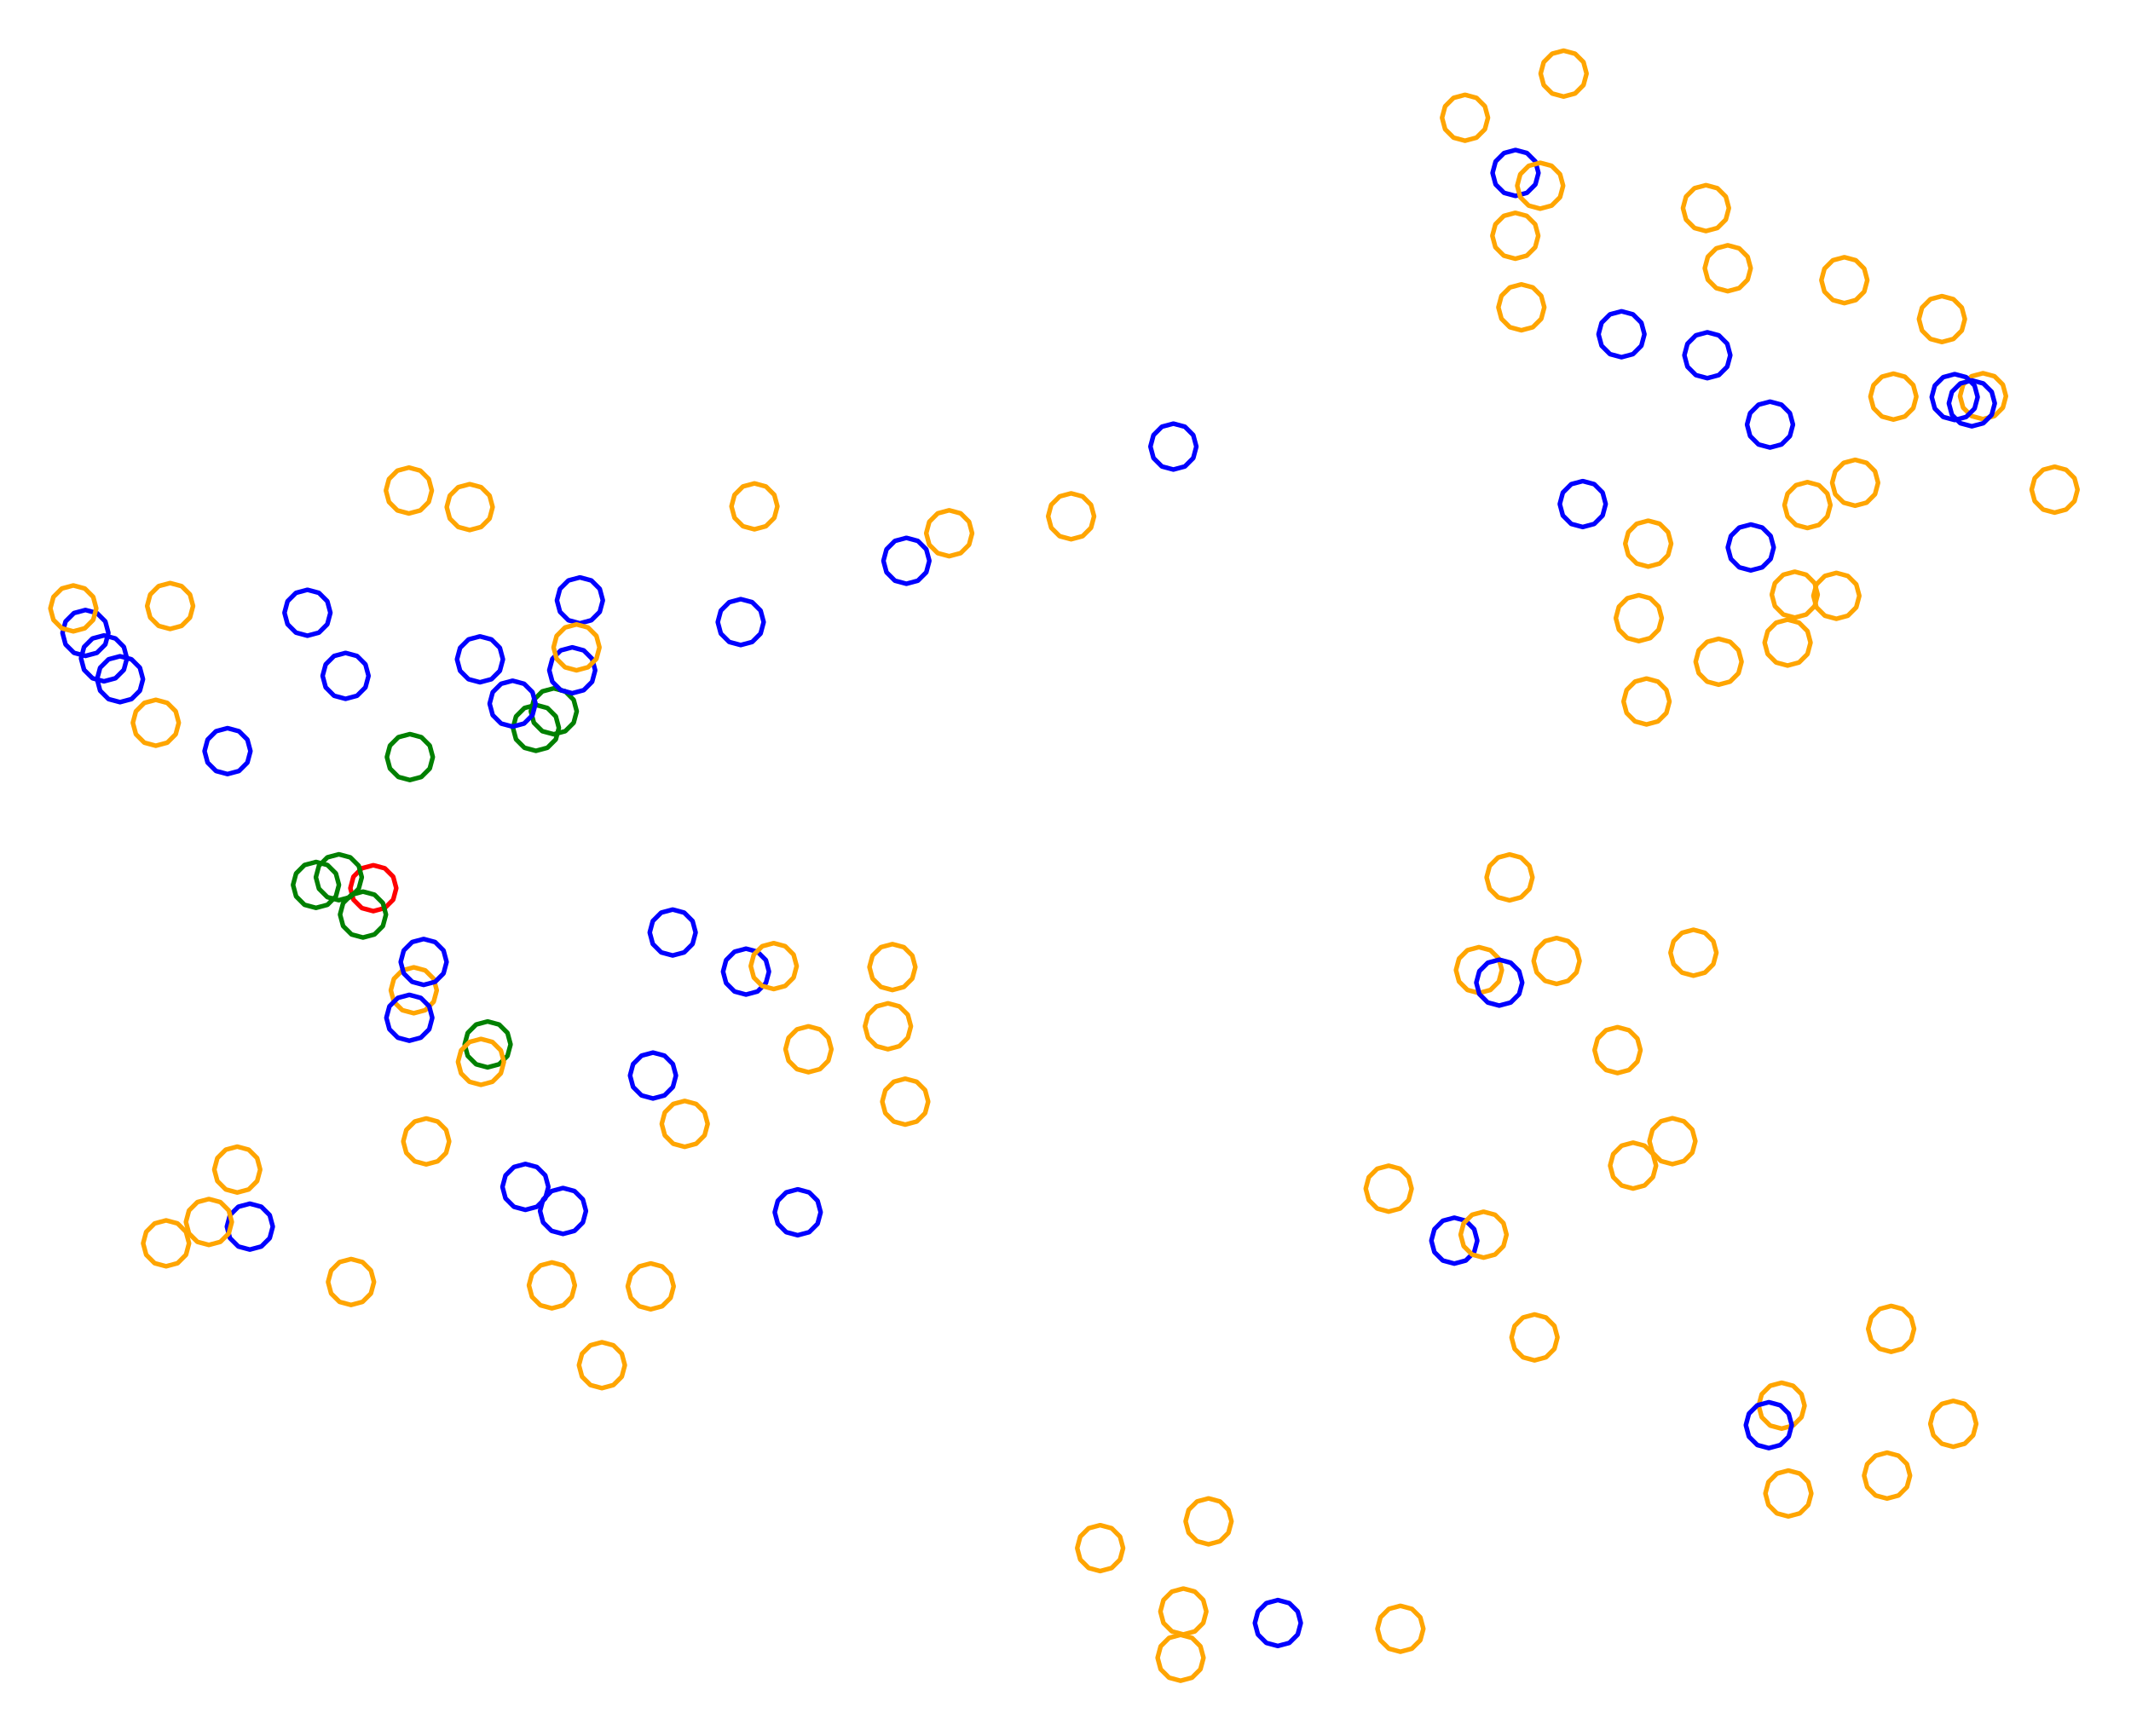 <?xml version="1.0" ?><!DOCTYPE svg  PUBLIC '-//W3C//DTD SVG 1.1//EN'  'http://www.w3.org/Graphics/SVG/1.1/DTD/svg11.dtd'><svg height="378.000" viewBox="-270.000 -186.000 464.000 378.000" width="464.000" xmlns="http://www.w3.org/2000/svg"><line fill="none" stroke="none" stroke-linecap="round" stroke-width="2.0" x1="0.0" x2="0.0" y1="0.0" y2="0.0"/><polygon fill="none" fill-rule="evenodd" points="0.0,0.0 0.0,0.0 0.0,0.0" stroke-linejoin="round"/><polyline fill="none" points="32.368,77.865 34.868,77.195 36.698,75.365 37.368,72.865 36.698,70.365 34.868,68.535 32.368,67.865 29.868,68.535 28.038,70.365 27.368,72.865 28.038,75.365 29.868,77.195 32.368,77.865" stroke="#ffa500" stroke-linecap="round" stroke-linejoin="round"/><polyline fill="none" points="52.018,30.266 54.518,29.596 56.348,27.766 57.018,25.266 56.348,22.766 54.518,20.936 52.018,20.266 49.518,20.936 47.688,22.766 47.018,25.266 47.688,27.766 49.518,29.596 52.018,30.266" stroke="#ffa500" stroke-linecap="round" stroke-linejoin="round"/><polyline fill="none" points="86.827,-46.375 89.327,-47.045 91.157,-48.875 91.827,-51.375 91.157,-53.875 89.327,-55.705 86.827,-56.375 84.327,-55.705 82.496,-53.875 81.827,-51.375 82.496,-48.875 84.327,-47.045 86.827,-46.375" stroke="#ffa500" stroke-linecap="round" stroke-linejoin="round"/><polyline fill="none" points="-105.732,-70.727 -103.232,-71.397 -101.402,-73.227 -100.732,-75.727 -101.402,-78.227 -103.232,-80.057 -105.732,-80.727 -108.232,-80.057 -110.062,-78.227 -110.732,-75.727 -110.062,-73.227 -108.232,-71.397 -105.732,-70.727" stroke="#ffa500" stroke-linecap="round" stroke-linejoin="round"/><polyline fill="none" points="-123.532,22.082 -121.032,21.413 -119.202,19.582 -118.532,17.082 -119.202,14.582 -121.032,12.752 -123.532,12.082 -126.032,12.752 -127.862,14.582 -128.532,17.082 -127.862,19.582 -126.032,21.413 -123.532,22.082" stroke="#00f" stroke-linecap="round" stroke-linejoin="round"/><polyline fill="none" points="-247.362,-37.62 -244.862,-38.29 -243.032,-40.12 -242.362,-42.62 -243.032,-45.12 -244.862,-46.951 -247.362,-47.62 -249.862,-46.951 -251.692,-45.12 -252.362,-42.62 -251.692,-40.12 -249.862,-38.29 -247.362,-37.62" stroke="#00f" stroke-linecap="round" stroke-linejoin="round"/><polyline fill="none" points="161.773,-94.727 164.273,-95.397 166.103,-97.227 166.773,-99.727 166.103,-102.227 164.273,-104.057 161.773,-104.727 159.273,-104.057 157.443,-102.227 156.773,-99.727 157.443,-97.227 159.273,-95.397 161.773,-94.727" stroke="#ffa500" stroke-linecap="round" stroke-linejoin="round"/><polyline fill="none" points="70.456,-164.971 72.956,-165.641 74.786,-167.471 75.456,-169.971 74.786,-172.471 72.956,-174.302 70.456,-174.971 67.956,-174.302 66.126,-172.471 65.456,-169.971 66.126,-167.471 67.956,-165.641 70.456,-164.971" stroke="#ffa500" stroke-linecap="round" stroke-linejoin="round"/><polyline fill="none" points="-251.396,-43.156 -248.896,-43.825 -247.066,-45.656 -246.396,-48.156 -247.066,-50.656 -248.896,-52.486 -251.396,-53.156 -253.896,-52.486 -255.726,-50.656 -256.396,-48.156 -255.726,-45.656 -253.896,-43.825 -251.396,-43.156" stroke="#00f" stroke-linecap="round" stroke-linejoin="round"/><polyline fill="none" points="-155.599,77.483 -153.099,76.813 -151.269,74.983 -150.599,72.483 -151.269,69.983 -153.099,68.153 -155.599,67.483 -158.099,68.153 -159.929,69.983 -160.599,72.483 -159.929,74.983 -158.099,76.813 -155.599,77.483" stroke="#00f" stroke-linecap="round" stroke-linejoin="round"/><polyline fill="none" points="119.392,144.245 121.892,143.576 123.722,141.745 124.392,139.245 123.722,136.745 121.892,134.915 119.392,134.245 116.892,134.915 115.062,136.745 114.392,139.245 115.062,141.745 116.892,143.576 119.392,144.245" stroke="#ffa500" stroke-linecap="round" stroke-linejoin="round"/><polyline fill="none" points="94.146,67.524 96.646,66.854 98.476,65.024 99.146,62.524 98.476,60.024 96.646,58.194 94.146,57.524 91.646,58.194 89.816,60.024 89.146,62.524 89.816,65.024 91.646,66.854 94.146,67.524" stroke="#ffa500" stroke-linecap="round" stroke-linejoin="round"/><polyline fill="none" points="131.584,-119.986 134.084,-120.656 135.915,-122.486 136.584,-124.986 135.915,-127.486 134.084,-129.317 131.584,-129.986 129.084,-129.317 127.254,-127.486 126.584,-124.986 127.254,-122.486 129.084,-120.656 131.584,-119.986" stroke="#ffa500" stroke-linecap="round" stroke-linejoin="round"/><polyline fill="none" points="-72.642,-58.866 -70.142,-59.536 -68.312,-61.366 -67.642,-63.866 -68.312,-66.366 -70.142,-68.196 -72.642,-68.866 -75.142,-68.196 -76.972,-66.366 -77.642,-63.866 -76.972,-61.366 -75.142,-59.536 -72.642,-58.866" stroke="#00f" stroke-linecap="round" stroke-linejoin="round"/><polyline fill="none" points="-12.95,180.033 -10.45,179.363 -8.62,177.533 -7.95,175.033 -8.62,172.533 -10.45,170.703 -12.95,170.033 -15.45,170.703 -17.28,172.533 -17.95,175.033 -17.28,177.533 -15.45,179.363 -12.95,180.033" stroke="#ffa500" stroke-linecap="round" stroke-linejoin="round"/><polyline fill="none" points="133.933,-75.865 136.433,-76.535 138.263,-78.365 138.933,-80.865 138.263,-83.365 136.433,-85.195 133.933,-85.865 131.433,-85.195 129.603,-83.365 128.933,-80.865 129.603,-78.365 131.433,-76.535 133.933,-75.865" stroke="#ffa500" stroke-linecap="round" stroke-linejoin="round"/><polyline fill="none" points="-180.757,-16.125 -178.257,-16.795 -176.427,-18.625 -175.757,-21.125 -176.427,-23.625 -178.257,-25.455 -180.757,-26.125 -183.257,-25.455 -185.087,-23.625 -185.757,-21.125 -185.087,-18.625 -183.257,-16.795 -180.757,-16.125" stroke="#008000" stroke-linecap="round" stroke-linejoin="round"/><polyline fill="none" points="58.685,10.083 61.185,9.413 63.015,7.583 63.685,5.083 63.015,2.583 61.185,0.753 58.685,0.083 56.185,0.753 54.355,2.583 53.685,5.083 54.355,7.583 56.185,9.413 58.685,10.083" stroke="#ffa500" stroke-linecap="round" stroke-linejoin="round"/><polyline fill="none" points="-203.059,-47.555 -200.559,-48.225 -198.729,-50.055 -198.059,-52.555 -198.729,-55.055 -200.559,-56.885 -203.059,-57.555 -205.559,-56.885 -207.389,-55.055 -208.059,-52.555 -207.389,-50.055 -205.559,-48.225 -203.059,-47.555" stroke="#00f" stroke-linecap="round" stroke-linejoin="round"/><polyline fill="none" points="59.983,-143.336 62.483,-144.006 64.313,-145.836 64.983,-148.336 64.313,-150.836 62.483,-152.666 59.983,-153.336 57.483,-152.666 55.653,-150.836 54.983,-148.336 55.653,-145.836 57.483,-144.006 59.983,-143.336" stroke="#00f" stroke-linecap="round" stroke-linejoin="round"/><polyline fill="none" points="119.225,-41.056 121.725,-41.726 123.556,-43.556 124.225,-46.056 123.556,-48.556 121.725,-50.386 119.225,-51.056 116.725,-50.386 114.895,-48.556 114.225,-46.056 114.895,-43.556 116.725,-41.726 119.225,-41.056" stroke="#ffa500" stroke-linecap="round" stroke-linejoin="round"/><polyline fill="none" points="-72.897,58.916 -70.397,58.246 -68.567,56.416 -67.897,53.916 -68.567,51.416 -70.397,49.585 -72.897,48.916 -75.397,49.585 -77.227,51.416 -77.897,53.916 -77.227,56.416 -75.397,58.246 -72.897,58.916" stroke="#ffa500" stroke-linecap="round" stroke-linejoin="round"/><polyline fill="none" points="106.195,-122.583 108.695,-123.253 110.525,-125.083 111.195,-127.583 110.525,-130.083 108.695,-131.913 106.195,-132.583 103.695,-131.913 101.864,-130.083 101.195,-127.583 101.864,-125.083 103.695,-123.253 106.195,-122.583" stroke="#ffa500" stroke-linecap="round" stroke-linejoin="round"/><polyline fill="none" points="-96.31,83.011 -93.81,82.341 -91.98,80.511 -91.31,78.011 -91.98,75.511 -93.81,73.68 -96.31,73.011 -98.81,73.68 -100.64,75.511 -101.31,78.011 -100.64,80.511 -98.81,82.341 -96.31,83.011" stroke="#00f" stroke-linecap="round" stroke-linejoin="round"/><polyline fill="none" points="111.207,-61.778 113.707,-62.448 115.537,-64.278 116.207,-66.778 115.537,-69.278 113.707,-71.108 111.207,-71.778 108.707,-71.108 106.877,-69.278 106.207,-66.778 106.877,-64.278 108.707,-62.448 111.207,-61.778" stroke="#00f" stroke-linecap="round" stroke-linejoin="round"/><polyline fill="none" points="159.341,-93.162 161.841,-93.832 163.671,-95.662 164.341,-98.162 163.671,-100.662 161.841,-102.492 159.341,-103.162 156.841,-102.492 155.011,-100.662 154.341,-98.162 155.011,-95.662 156.841,-93.832 159.341,-93.162" stroke="#00f" stroke-linecap="round" stroke-linejoin="round"/><polyline fill="none" points="85.585,72.843 88.085,72.173 89.915,70.343 90.585,67.843 89.915,65.343 88.085,63.512 85.585,62.843 83.085,63.512 81.254,65.343 80.585,67.843 81.254,70.343 83.085,72.173 85.585,72.843" stroke="#ffa500" stroke-linecap="round" stroke-linejoin="round"/><polyline fill="none" points="98.729,26.483 101.229,25.813 103.059,23.983 103.729,21.483 103.059,18.983 101.229,17.153 98.729,16.483 96.229,17.153 94.399,18.983 93.729,21.483 94.399,23.983 96.229,25.813 98.729,26.483" stroke="#ffa500" stroke-linecap="round" stroke-linejoin="round"/><polyline fill="none" points="-36.776,-68.56 -34.276,-69.23 -32.446,-71.06 -31.776,-73.56 -32.446,-76.06 -34.276,-77.89 -36.776,-78.56 -39.276,-77.89 -41.106,-76.06 -41.776,-73.56 -41.106,-71.06 -39.276,-69.23 -36.776,-68.56" stroke="#ffa500" stroke-linecap="round" stroke-linejoin="round"/><polyline fill="none" points="-76.662,42.502 -74.162,41.832 -72.331,40.002 -71.662,37.502 -72.331,35.002 -74.162,33.172 -76.662,32.502 -79.162,33.172 -80.992,35.002 -81.662,37.502 -80.992,40.002 -79.162,41.832 -76.662,42.502" stroke="#ffa500" stroke-linecap="round" stroke-linejoin="round"/><polyline fill="none" points="-179.902,34.662 -177.402,33.992 -175.572,32.162 -174.902,29.662 -175.572,27.162 -177.402,25.332 -179.902,24.662 -182.402,25.332 -184.232,27.162 -184.902,29.662 -184.232,32.162 -182.402,33.992 -179.902,34.662" stroke="#ffa500" stroke-linecap="round" stroke-linejoin="round"/><polyline fill="none" points="-14.508,-83.744 -12.008,-84.414 -10.178,-86.244 -9.508,-88.744 -10.178,-91.244 -12.008,-93.074 -14.508,-93.744 -17.008,-93.074 -18.838,-91.244 -19.508,-88.744 -18.838,-86.244 -17.008,-84.414 -14.508,-83.744" stroke="#00f" stroke-linecap="round" stroke-linejoin="round"/><polyline fill="none" points="-236.073,-23.593 -233.573,-24.263 -231.743,-26.093 -231.073,-28.593 -231.743,-31.093 -233.573,-32.923 -236.073,-33.593 -238.573,-32.923 -240.403,-31.093 -241.073,-28.593 -240.403,-26.093 -238.573,-24.263 -236.073,-23.593" stroke="#ffa500" stroke-linecap="round" stroke-linejoin="round"/><polyline fill="none" points="-193.568,98.193 -191.068,97.523 -189.238,95.693 -188.568,93.193 -189.238,90.693 -191.068,88.863 -193.568,88.193 -196.068,88.863 -197.898,90.693 -198.568,93.193 -197.898,95.693 -196.068,97.523 -193.568,98.193" stroke="#ffa500" stroke-linecap="round" stroke-linejoin="round"/><polyline fill="none" points="155.303,129.078 157.803,128.408 159.633,126.578 160.303,124.078 159.633,121.578 157.803,119.748 155.303,119.078 152.803,119.748 150.972,121.578 150.303,124.078 150.972,126.578 152.803,128.408 155.303,129.078" stroke="#ffa500" stroke-linecap="round" stroke-linejoin="round"/><polyline fill="none" points="-188.714,12.428 -186.214,11.758 -184.384,9.928 -183.714,7.428 -184.384,4.928 -186.214,3.097 -188.714,2.428 -191.214,3.097 -193.044,4.928 -193.714,7.428 -193.044,9.928 -191.214,11.758 -188.714,12.428" stroke="#f00" stroke-linecap="round" stroke-linejoin="round"/><polyline fill="none" points="101.445,-135.68 103.945,-136.35 105.775,-138.18 106.445,-140.68 105.775,-143.18 103.945,-145.01 101.445,-145.68 98.945,-145.01 97.115,-143.18 96.445,-140.68 97.115,-138.18 98.945,-136.35 101.445,-135.68" stroke="#ffa500" stroke-linecap="round" stroke-linejoin="round"/><polyline fill="none" points="142.264,-94.627 144.764,-95.297 146.594,-97.127 147.264,-99.627 146.594,-102.127 144.764,-103.957 142.264,-104.627 139.764,-103.957 137.933,-102.127 137.264,-99.627 137.933,-97.127 139.764,-95.297 142.264,-94.627" stroke="#ffa500" stroke-linecap="round" stroke-linejoin="round"/><polyline fill="none" points="177.364,-74.362 179.864,-75.032 181.694,-76.862 182.364,-79.362 181.694,-81.862 179.864,-83.692 177.364,-84.362 174.864,-83.692 173.034,-81.862 172.364,-79.362 173.034,-76.862 174.864,-75.032 177.364,-74.362" stroke="#ffa500" stroke-linecap="round" stroke-linejoin="round"/><polyline fill="none" points="-177.756,28.492 -175.256,27.822 -173.426,25.992 -172.756,23.492 -173.426,20.992 -175.256,19.162 -177.756,18.492 -180.256,19.162 -182.086,20.992 -182.756,23.492 -182.086,25.992 -180.256,27.822 -177.756,28.492" stroke="#00f" stroke-linecap="round" stroke-linejoin="round"/><polyline fill="none" points="59.94,-129.653 62.44,-130.323 64.27,-132.153 64.94,-134.653 64.27,-137.153 62.44,-138.983 59.94,-139.653 57.44,-138.983 55.61,-137.153 54.94,-134.653 55.61,-132.153 57.44,-130.323 59.94,-129.653" stroke="#ffa500" stroke-linecap="round" stroke-linejoin="round"/><polyline fill="none" points="120.788,-51.499 123.288,-52.169 125.118,-53.999 125.788,-56.499 125.118,-58.999 123.288,-60.83 120.788,-61.499 118.288,-60.83 116.458,-58.999 115.788,-56.499 116.458,-53.999 118.288,-52.169 120.788,-51.499" stroke="#ffa500" stroke-linecap="round" stroke-linejoin="round"/><polyline fill="none" points="141.773,108.402 144.273,107.732 146.104,105.902 146.773,103.402 146.104,100.902 144.273,99.072 141.773,98.402 139.273,99.072 137.443,100.902 136.773,103.402 137.443,105.902 139.273,107.732 141.773,108.402" stroke="#ffa500" stroke-linecap="round" stroke-linejoin="round"/><polyline fill="none" points="34.919,173.716 37.419,173.046 39.249,171.216 39.919,168.716 39.249,166.216 37.419,164.386 34.919,163.716 32.419,164.386 30.588,166.216 29.919,168.716 30.588,171.216 32.419,173.046 34.919,173.716" stroke="#ffa500" stroke-linecap="round" stroke-linejoin="round"/><polyline fill="none" points="-143.739,-50.254 -141.239,-50.924 -139.409,-52.754 -138.739,-55.254 -139.409,-57.754 -141.239,-59.584 -143.739,-60.254 -146.239,-59.584 -148.069,-57.754 -148.739,-55.254 -148.069,-52.754 -146.239,-50.924 -143.739,-50.254" stroke="#00f" stroke-linecap="round" stroke-linejoin="round"/><polyline fill="none" points="-215.601,86.134 -213.101,85.464 -211.271,83.634 -210.601,81.134 -211.271,78.634 -213.101,76.803 -215.601,76.134 -218.101,76.803 -219.931,78.634 -220.601,81.134 -219.931,83.634 -218.101,85.464 -215.601,86.134" stroke="#00f" stroke-linecap="round" stroke-linejoin="round"/><polyline fill="none" points="140.887,140.352 143.387,139.682 145.217,137.852 145.887,135.352 145.217,132.852 143.387,131.022 140.887,130.352 138.387,131.022 136.557,132.852 135.887,135.352 136.557,137.852 138.387,139.682 140.887,140.352" stroke="#ffa500" stroke-linecap="round" stroke-linejoin="round"/><polyline fill="none" points="-177.196,67.577 -174.696,66.907 -172.866,65.077 -172.196,62.577 -172.866,60.077 -174.696,58.246 -177.196,57.577 -179.696,58.246 -181.526,60.077 -182.196,62.577 -181.526,65.077 -179.696,66.907 -177.196,67.577" stroke="#ffa500" stroke-linecap="round" stroke-linejoin="round"/><polyline fill="none" points="-108.718,-45.522 -106.218,-46.192 -104.388,-48.022 -103.718,-50.522 -104.388,-53.022 -106.218,-54.852 -108.718,-55.522 -111.218,-54.852 -113.048,-53.022 -113.718,-50.522 -113.048,-48.022 -111.218,-46.192 -108.718,-45.522" stroke="#00f" stroke-linecap="round" stroke-linejoin="round"/><polyline fill="none" points="129.845,-51.237 132.345,-51.906 134.175,-53.737 134.845,-56.237 134.175,-58.737 132.345,-60.567 129.845,-61.237 127.345,-60.567 125.515,-58.737 124.845,-56.237 125.515,-53.737 127.345,-51.906 129.845,-51.237" stroke="#ffa500" stroke-linecap="round" stroke-linejoin="round"/><polyline fill="none" points="56.444,32.998 58.944,32.328 60.774,30.498 61.444,27.998 60.774,25.498 58.944,23.668 56.444,22.998 53.944,23.668 52.114,25.498 51.444,27.998 52.114,30.498 53.944,32.328 56.444,32.998" stroke="#00f" stroke-linecap="round" stroke-linejoin="round"/><polyline fill="none" points="64.12,110.259 66.62,109.589 68.45,107.759 69.12,105.259 68.45,102.759 66.62,100.929 64.12,100.259 61.62,100.929 59.79,102.759 59.12,105.259 59.79,107.759 61.62,109.589 64.12,110.259" stroke="#ffa500" stroke-linecap="round" stroke-linejoin="round"/><polyline fill="none" points="-180.975,-74.175 -178.475,-74.844 -176.645,-76.675 -175.975,-79.175 -176.645,-81.675 -178.475,-83.505 -180.975,-84.175 -183.475,-83.505 -185.305,-81.675 -185.975,-79.175 -185.305,-76.675 -183.475,-74.844 -180.975,-74.175" stroke="#ffa500" stroke-linecap="round" stroke-linejoin="round"/><polyline fill="none" points="-63.327,-64.87 -60.827,-65.54 -58.996,-67.37 -58.327,-69.87 -58.996,-72.37 -60.827,-74.2 -63.327,-74.87 -65.827,-74.2 -67.657,-72.37 -68.327,-69.87 -67.657,-67.37 -65.827,-65.54 -63.327,-64.87" stroke="#ffa500" stroke-linecap="round" stroke-linejoin="round"/><polyline fill="none" points="-120.914,63.757 -118.414,63.087 -116.583,61.257 -115.914,58.757 -116.583,56.257 -118.414,54.427 -120.914,53.757 -123.414,54.427 -125.244,56.257 -125.914,58.757 -125.244,61.257 -123.414,63.087 -120.914,63.757" stroke="#ffa500" stroke-linecap="round" stroke-linejoin="round"/><polyline fill="none" points="46.659,89.189 49.159,88.519 50.989,86.689 51.659,84.189 50.989,81.689 49.159,79.859 46.659,79.189 44.159,79.859 42.328,81.689 41.659,84.189 42.328,86.689 44.159,88.519 46.659,89.189" stroke="#00f" stroke-linecap="round" stroke-linejoin="round"/><polyline fill="none" points="-30.456,156.15 -27.956,155.48 -26.126,153.65 -25.456,151.15 -26.126,148.65 -27.956,146.82 -30.456,146.15 -32.956,146.82 -34.786,148.65 -35.456,151.15 -34.786,153.65 -32.956,155.48 -30.456,156.15" stroke="#ffa500" stroke-linecap="round" stroke-linejoin="round"/><polyline fill="none" points="-107.565,30.599 -105.065,29.929 -103.235,28.099 -102.565,25.599 -103.235,23.099 -105.065,21.269 -107.565,20.599 -110.065,21.269 -111.896,23.099 -112.565,25.599 -111.896,28.099 -110.065,29.929 -107.565,30.599" stroke="#00f" stroke-linecap="round" stroke-linejoin="round"/><polyline fill="none" points="-149.835,98.927 -147.335,98.257 -145.505,96.427 -144.835,93.927 -145.505,91.427 -147.335,89.596 -149.835,88.927 -152.335,89.596 -154.165,91.427 -154.835,93.927 -154.165,96.427 -152.335,98.257 -149.835,98.927" stroke="#ffa500" stroke-linecap="round" stroke-linejoin="round"/><polyline fill="none" points="68.931,28.279 71.431,27.609 73.261,25.779 73.931,23.279 73.261,20.779 71.431,18.949 68.931,18.279 66.431,18.949 64.601,20.779 63.931,23.279 64.601,25.779 66.431,27.609 68.931,28.279" stroke="#ffa500" stroke-linecap="round" stroke-linejoin="round"/><polyline fill="none" points="-149.422,-26.093 -146.922,-26.763 -145.092,-28.593 -144.422,-31.093 -145.092,-33.593 -146.922,-35.423 -149.422,-36.093 -151.922,-35.423 -153.752,-33.593 -154.422,-31.093 -153.752,-28.593 -151.922,-26.763 -149.422,-26.093" stroke="#008000" stroke-linecap="round" stroke-linejoin="round"/><polyline fill="none" points="-145.404,-35.027 -142.904,-35.696 -141.074,-37.527 -140.404,-40.027 -141.074,-42.527 -142.904,-44.357 -145.404,-45.027 -147.904,-44.357 -149.734,-42.527 -150.404,-40.027 -149.734,-37.527 -147.904,-35.696 -145.404,-35.027" stroke="#00f" stroke-linecap="round" stroke-linejoin="round"/><polyline fill="none" points="8.232,172.463 10.732,171.793 12.562,169.963 13.232,167.463 12.562,164.963 10.732,163.133 8.232,162.463 5.732,163.133 3.902,164.963 3.232,167.463 3.902,169.963 5.732,171.793 8.232,172.463" stroke="#00f" stroke-linecap="round" stroke-linejoin="round"/><polyline fill="none" points="-180.875,40.653 -178.375,39.983 -176.544,38.153 -175.875,35.653 -176.544,33.153 -178.375,31.323 -180.875,30.653 -183.375,31.323 -185.205,33.153 -185.875,35.653 -185.205,38.153 -183.375,39.983 -180.875,40.653" stroke="#00f" stroke-linecap="round" stroke-linejoin="round"/><polyline fill="none" points="117.926,125.128 120.426,124.458 122.257,122.628 122.926,120.128 122.257,117.628 120.426,115.798 117.926,115.128 115.426,115.798 113.596,117.628 112.926,120.128 113.596,122.628 115.426,124.458 117.926,125.128" stroke="#ffa500" stroke-linecap="round" stroke-linejoin="round"/><polyline fill="none" points="-93.969,47.508 -91.469,46.838 -89.639,45.008 -88.969,42.508 -89.639,40.008 -91.469,38.178 -93.969,37.508 -96.469,38.178 -98.299,40.008 -98.969,42.508 -98.299,45.008 -96.469,46.838 -93.969,47.508" stroke="#ffa500" stroke-linecap="round" stroke-linejoin="round"/><polyline fill="none" points="123.55,-71.007 126.05,-71.677 127.88,-73.507 128.55,-76.007 127.88,-78.507 126.05,-80.337 123.55,-81.007 121.05,-80.337 119.22,-78.507 118.55,-76.007 119.22,-73.507 121.05,-71.677 123.55,-71.007" stroke="#ffa500" stroke-linecap="round" stroke-linejoin="round"/><polyline fill="none" points="-138.942,116.308 -136.442,115.638 -134.612,113.808 -133.942,111.308 -134.612,108.808 -136.442,106.978 -138.942,106.308 -141.442,106.978 -143.272,108.808 -143.942,111.308 -143.272,113.808 -141.442,115.638 -138.942,116.308" stroke="#ffa500" stroke-linecap="round" stroke-linejoin="round"/><polyline fill="none" points="88.507,-28.23 91.007,-28.899 92.837,-30.73 93.507,-33.23 92.837,-35.73 91.007,-37.56 88.507,-38.23 86.007,-37.56 84.177,-35.73 83.507,-33.23 84.177,-30.73 86.007,-28.899 88.507,-28.23" stroke="#ffa500" stroke-linecap="round" stroke-linejoin="round"/><polyline fill="none" points="-201.196,11.716 -198.696,11.046 -196.866,9.216 -196.196,6.716 -196.866,4.216 -198.696,2.386 -201.196,1.716 -203.696,2.386 -205.526,4.216 -206.196,6.716 -205.526,9.216 -203.696,11.046 -201.196,11.716" stroke="#008000" stroke-linecap="round" stroke-linejoin="round"/><polyline fill="none" points="-147.412,82.725 -144.912,82.056 -143.082,80.225 -142.412,77.725 -143.082,75.225 -144.912,73.395 -147.412,72.725 -149.912,73.395 -151.742,75.225 -152.412,77.725 -151.742,80.225 -149.912,82.056 -147.412,82.725" stroke="#00f" stroke-linecap="round" stroke-linejoin="round"/><polyline fill="none" points="-75.689,29.609 -73.189,28.939 -71.359,27.109 -70.689,24.609 -71.359,22.109 -73.189,20.279 -75.689,19.609 -78.189,20.279 -80.019,22.109 -80.689,24.609 -80.019,27.109 -78.189,28.939 -75.689,29.609" stroke="#ffa500" stroke-linecap="round" stroke-linejoin="round"/><polyline fill="none" points="115.137,129.369 117.637,128.699 119.467,126.869 120.137,124.369 119.467,121.869 117.637,120.039 115.137,119.369 112.637,120.039 110.807,121.869 110.137,124.369 110.807,126.869 112.637,128.699 115.137,129.369" stroke="#00f" stroke-linecap="round" stroke-linejoin="round"/><polyline fill="none" points="-254.035,-48.503 -251.535,-49.173 -249.705,-51.003 -249.035,-53.503 -249.705,-56.003 -251.535,-57.833 -254.035,-58.503 -256.535,-57.833 -258.365,-56.003 -259.035,-53.503 -258.365,-51.003 -256.535,-49.173 -254.035,-48.503" stroke="#ffa500" stroke-linecap="round" stroke-linejoin="round"/><polyline fill="none" points="-128.319,99.142 -125.819,98.473 -123.989,96.642 -123.319,94.142 -123.989,91.642 -125.819,89.812 -128.319,89.142 -130.819,89.812 -132.649,91.642 -133.319,94.142 -132.649,96.642 -130.819,98.473 -128.319,99.142" stroke="#ffa500" stroke-linecap="round" stroke-linejoin="round"/><polyline fill="none" points="-233.834,89.773 -231.334,89.103 -229.504,87.273 -228.834,84.773 -229.504,82.273 -231.334,80.443 -233.834,79.773 -236.334,80.443 -238.164,82.273 -238.834,84.773 -238.164,87.273 -236.334,89.103 -233.834,89.773" stroke="#ffa500" stroke-linecap="round" stroke-linejoin="round"/><polyline fill="none" points="-153.308,-22.483 -150.808,-23.153 -148.978,-24.983 -148.308,-27.483 -148.978,-29.983 -150.808,-31.813 -153.308,-32.483 -155.808,-31.813 -157.638,-29.983 -158.308,-27.483 -157.638,-24.983 -155.808,-23.153 -153.308,-22.483" stroke="#008000" stroke-linecap="round" stroke-linejoin="round"/><polyline fill="none" points="-232.961,-49.024 -230.461,-49.694 -228.631,-51.524 -227.961,-54.024 -228.631,-56.524 -230.461,-58.354 -232.961,-59.024 -235.461,-58.354 -237.291,-56.524 -237.961,-54.024 -237.291,-51.524 -235.461,-49.694 -232.961,-49.024" stroke="#ffa500" stroke-linecap="round" stroke-linejoin="round"/><polyline fill="none" points="-165.492,-37.412 -162.992,-38.082 -161.162,-39.912 -160.492,-42.412 -161.162,-44.912 -162.992,-46.742 -165.492,-47.412 -167.992,-46.742 -169.822,-44.912 -170.492,-42.412 -169.822,-39.912 -167.992,-38.082 -165.492,-37.412" stroke="#00f" stroke-linecap="round" stroke-linejoin="round"/><polyline fill="none" points="83.059,-108.209 85.559,-108.879 87.389,-110.709 88.059,-113.209 87.389,-115.709 85.559,-117.539 83.059,-118.209 80.559,-117.539 78.729,-115.709 78.059,-113.209 78.729,-110.709 80.559,-108.879 83.059,-108.209" stroke="#00f" stroke-linecap="round" stroke-linejoin="round"/><polyline fill="none" points="-220.465,-17.422 -217.965,-18.091 -216.135,-19.922 -215.465,-22.422 -216.135,-24.922 -217.965,-26.752 -220.465,-27.422 -222.965,-26.752 -224.795,-24.922 -225.465,-22.422 -224.795,-19.922 -222.965,-18.091 -220.465,-17.422" stroke="#00f" stroke-linecap="round" stroke-linejoin="round"/><polyline fill="none" points="53.032,87.885 55.532,87.215 57.362,85.385 58.032,82.885 57.362,80.385 55.532,78.555 53.032,77.885 50.532,78.555 48.702,80.385 48.032,82.885 48.702,85.385 50.532,87.215 53.032,87.885" stroke="#ffa500" stroke-linecap="round" stroke-linejoin="round"/><polyline fill="none" points="-163.828,46.451 -161.328,45.781 -159.498,43.951 -158.828,41.451 -159.498,38.951 -161.328,37.12 -163.828,36.451 -166.328,37.12 -168.159,38.951 -168.828,41.451 -168.159,43.951 -166.328,45.781 -163.828,46.451" stroke="#008000" stroke-linecap="round" stroke-linejoin="round"/><polyline fill="none" points="82.199,47.695 84.699,47.026 86.529,45.195 87.199,42.695 86.529,40.195 84.699,38.365 82.199,37.695 79.699,38.365 77.869,40.195 77.199,42.695 77.869,45.195 79.699,47.026 82.199,47.695" stroke="#ffa500" stroke-linecap="round" stroke-linejoin="round"/><polyline fill="none" points="48.991,-155.354 51.491,-156.024 53.321,-157.854 53.991,-160.354 53.321,-162.854 51.491,-164.684 48.991,-165.354 46.491,-164.684 44.661,-162.854 43.991,-160.354 44.661,-157.854 46.491,-156.024 48.991,-155.354" stroke="#ffa500" stroke-linecap="round" stroke-linejoin="round"/><polyline fill="none" points="-12.338,169.954 -9.838,169.284 -8.008,167.454 -7.338,164.954 -8.008,162.454 -9.838,160.624 -12.338,159.954 -14.838,160.624 -16.668,162.454 -17.338,164.954 -16.668,167.454 -14.838,169.284 -12.338,169.954" stroke="#ffa500" stroke-linecap="round" stroke-linejoin="round"/><polyline fill="none" points="152.829,-111.513 155.329,-112.183 157.159,-114.013 157.829,-116.513 157.159,-119.013 155.329,-120.843 152.829,-121.513 150.329,-120.843 148.499,-119.013 147.829,-116.513 148.499,-114.013 150.329,-112.183 152.829,-111.513" stroke="#ffa500" stroke-linecap="round" stroke-linejoin="round"/><polyline fill="none" points="61.256,-114.071 63.756,-114.741 65.586,-116.571 66.256,-119.071 65.586,-121.571 63.756,-123.401 61.256,-124.071 58.756,-123.401 56.926,-121.571 56.256,-119.071 56.926,-116.571 58.756,-114.741 61.256,-114.071" stroke="#ffa500" stroke-linecap="round" stroke-linejoin="round"/><polyline fill="none" points="74.621,-71.228 77.121,-71.897 78.952,-73.728 79.621,-76.228 78.952,-78.728 77.121,-80.558 74.621,-81.228 72.121,-80.558 70.291,-78.728 69.621,-76.228 70.291,-73.728 72.121,-71.897 74.621,-71.228" stroke="#00f" stroke-linecap="round" stroke-linejoin="round"/><polyline fill="none" points="155.611,-94.526 158.111,-95.196 159.941,-97.026 160.611,-99.526 159.941,-102.026 158.111,-103.856 155.611,-104.526 153.111,-103.856 151.28,-102.026 150.611,-99.526 151.28,-97.026 153.111,-95.196 155.611,-94.526" stroke="#00f" stroke-linecap="round" stroke-linejoin="round"/><polyline fill="none" points="-243.869,-33.084 -241.369,-33.754 -239.539,-35.584 -238.869,-38.084 -239.539,-40.584 -241.369,-42.414 -243.869,-43.084 -246.369,-42.414 -248.199,-40.584 -248.869,-38.084 -248.199,-35.584 -246.369,-33.754 -243.869,-33.084" stroke="#00f" stroke-linecap="round" stroke-linejoin="round"/><polyline fill="none" points="115.398,-88.535 117.898,-89.205 119.728,-91.035 120.398,-93.535 119.728,-96.035 117.898,-97.865 115.398,-98.535 112.898,-97.865 111.068,-96.035 110.398,-93.535 111.068,-91.035 112.898,-89.205 115.398,-88.535" stroke="#00f" stroke-linecap="round" stroke-linejoin="round"/><polyline fill="none" points="-167.732,-70.565 -165.232,-71.235 -163.402,-73.065 -162.732,-75.565 -163.402,-78.065 -165.232,-79.896 -167.732,-80.565 -170.232,-79.896 -172.062,-78.065 -172.732,-75.565 -172.062,-73.065 -170.232,-71.235 -167.732,-70.565" stroke="#ffa500" stroke-linecap="round" stroke-linejoin="round"/><polyline fill="none" points="-224.519,85.122 -222.019,84.453 -220.189,82.622 -219.519,80.122 -220.189,77.622 -222.019,75.792 -224.519,75.122 -227.019,75.792 -228.849,77.622 -229.519,80.122 -228.849,82.622 -227.019,84.453 -224.519,85.122" stroke="#ffa500" stroke-linecap="round" stroke-linejoin="round"/><polyline fill="none" points="-127.818,53.23 -125.318,52.561 -123.488,50.73 -122.818,48.23 -123.488,45.73 -125.318,43.9 -127.818,43.23 -130.318,43.9 -132.148,45.73 -132.818,48.23 -132.148,50.73 -130.318,52.561 -127.818,53.23" stroke="#00f" stroke-linecap="round" stroke-linejoin="round"/><polyline fill="none" points="-190.959,18.174 -188.459,17.504 -186.629,15.674 -185.959,13.174 -186.629,10.674 -188.459,8.844 -190.959,8.174 -193.459,8.844 -195.289,10.674 -195.959,13.174 -195.289,15.674 -193.459,17.504 -190.959,18.174" stroke="#008000" stroke-linecap="round" stroke-linejoin="round"/><polyline fill="none" points="104.209,-36.888 106.709,-37.558 108.539,-39.388 109.209,-41.888 108.539,-44.388 106.709,-46.218 104.209,-46.888 101.709,-46.218 99.879,-44.388 99.209,-41.888 99.879,-39.388 101.709,-37.558 104.209,-36.888" stroke="#ffa500" stroke-linecap="round" stroke-linejoin="round"/><polyline fill="none" points="65.352,-140.553 67.852,-141.223 69.682,-143.053 70.352,-145.553 69.682,-148.053 67.852,-149.883 65.352,-150.553 62.852,-149.883 61.022,-148.053 60.352,-145.553 61.022,-143.053 62.852,-141.223 65.352,-140.553" stroke="#ffa500" stroke-linecap="round" stroke-linejoin="round"/><polyline fill="none" points="-194.756,-33.808 -192.256,-34.477 -190.426,-36.308 -189.756,-38.808 -190.426,-41.308 -192.256,-43.138 -194.756,-43.808 -197.256,-43.138 -199.086,-41.308 -199.756,-38.808 -199.086,-36.308 -197.256,-34.477 -194.756,-33.808" stroke="#00f" stroke-linecap="round" stroke-linejoin="round"/><polyline fill="none" points="101.754,-103.64 104.254,-104.31 106.084,-106.14 106.754,-108.64 106.084,-111.14 104.254,-112.97 101.754,-113.64 99.254,-112.97 97.424,-111.14 96.754,-108.64 97.424,-106.14 99.254,-104.31 101.754,-103.64" stroke="#00f" stroke-linecap="round" stroke-linejoin="round"/><polyline fill="none" points="88.877,-62.604 91.377,-63.273 93.207,-65.104 93.877,-67.604 93.207,-70.104 91.377,-71.934 88.877,-72.604 86.377,-71.934 84.547,-70.104 83.877,-67.604 84.547,-65.104 86.377,-63.273 88.877,-62.604" stroke="#ffa500" stroke-linecap="round" stroke-linejoin="round"/><polyline fill="none" points="-218.343,73.708 -215.843,73.038 -214.013,71.208 -213.343,68.708 -214.013,66.208 -215.843,64.378 -218.343,63.708 -220.843,64.378 -222.673,66.208 -223.343,68.708 -222.673,71.208 -220.843,73.038 -218.343,73.708" stroke="#ffa500" stroke-linecap="round" stroke-linejoin="round"/><polyline fill="none" points="-196.223,10.048 -193.723,9.378 -191.893,7.548 -191.223,5.048 -191.893,2.548 -193.723,0.718 -196.223,0.048 -198.723,0.718 -200.553,2.548 -201.223,5.048 -200.553,7.548 -198.723,9.378 -196.223,10.048" stroke="#008000" stroke-linecap="round" stroke-linejoin="round"/><polyline fill="none" points="-101.533,29.395 -99.033,28.725 -97.202,26.895 -96.533,24.395 -97.202,21.895 -99.033,20.065 -101.533,19.395 -104.033,20.065 -105.863,21.895 -106.533,24.395 -105.863,26.895 -104.033,28.725 -101.533,29.395" stroke="#ffa500" stroke-linecap="round" stroke-linejoin="round"/><polyline fill="none" points="-144.472,-40.015 -141.972,-40.685 -140.142,-42.515 -139.472,-45.015 -140.142,-47.515 -141.972,-49.345 -144.472,-50.015 -146.972,-49.345 -148.802,-47.515 -149.472,-45.015 -148.802,-42.515 -146.972,-40.685 -144.472,-40.015" stroke="#ffa500" stroke-linecap="round" stroke-linejoin="round"/><polyline fill="none" points="-158.388,-27.756 -155.888,-28.426 -154.058,-30.256 -153.388,-32.756 -154.058,-35.256 -155.888,-37.086 -158.388,-37.756 -160.888,-37.086 -162.719,-35.256 -163.388,-32.756 -162.719,-30.256 -160.888,-28.426 -158.388,-27.756" stroke="#00f" stroke-linecap="round" stroke-linejoin="round"/><polyline fill="none" points="-6.854,150.318 -4.354,149.649 -2.524,147.818 -1.854,145.318 -2.524,142.818 -4.354,140.988 -6.854,140.318 -9.354,140.988 -11.184,142.818 -11.854,145.318 -11.184,147.818 -9.354,149.649 -6.854,150.318" stroke="#ffa500" stroke-linecap="round" stroke-linejoin="round"/><polyline fill="none" points="-165.279,50.257 -162.779,49.587 -160.949,47.757 -160.279,45.257 -160.949,42.757 -162.779,40.927 -165.279,40.257 -167.779,40.927 -169.609,42.757 -170.279,45.257 -169.609,47.757 -167.779,49.587 -165.279,50.257" stroke="#ffa500" stroke-linecap="round" stroke-linejoin="round"/></svg>